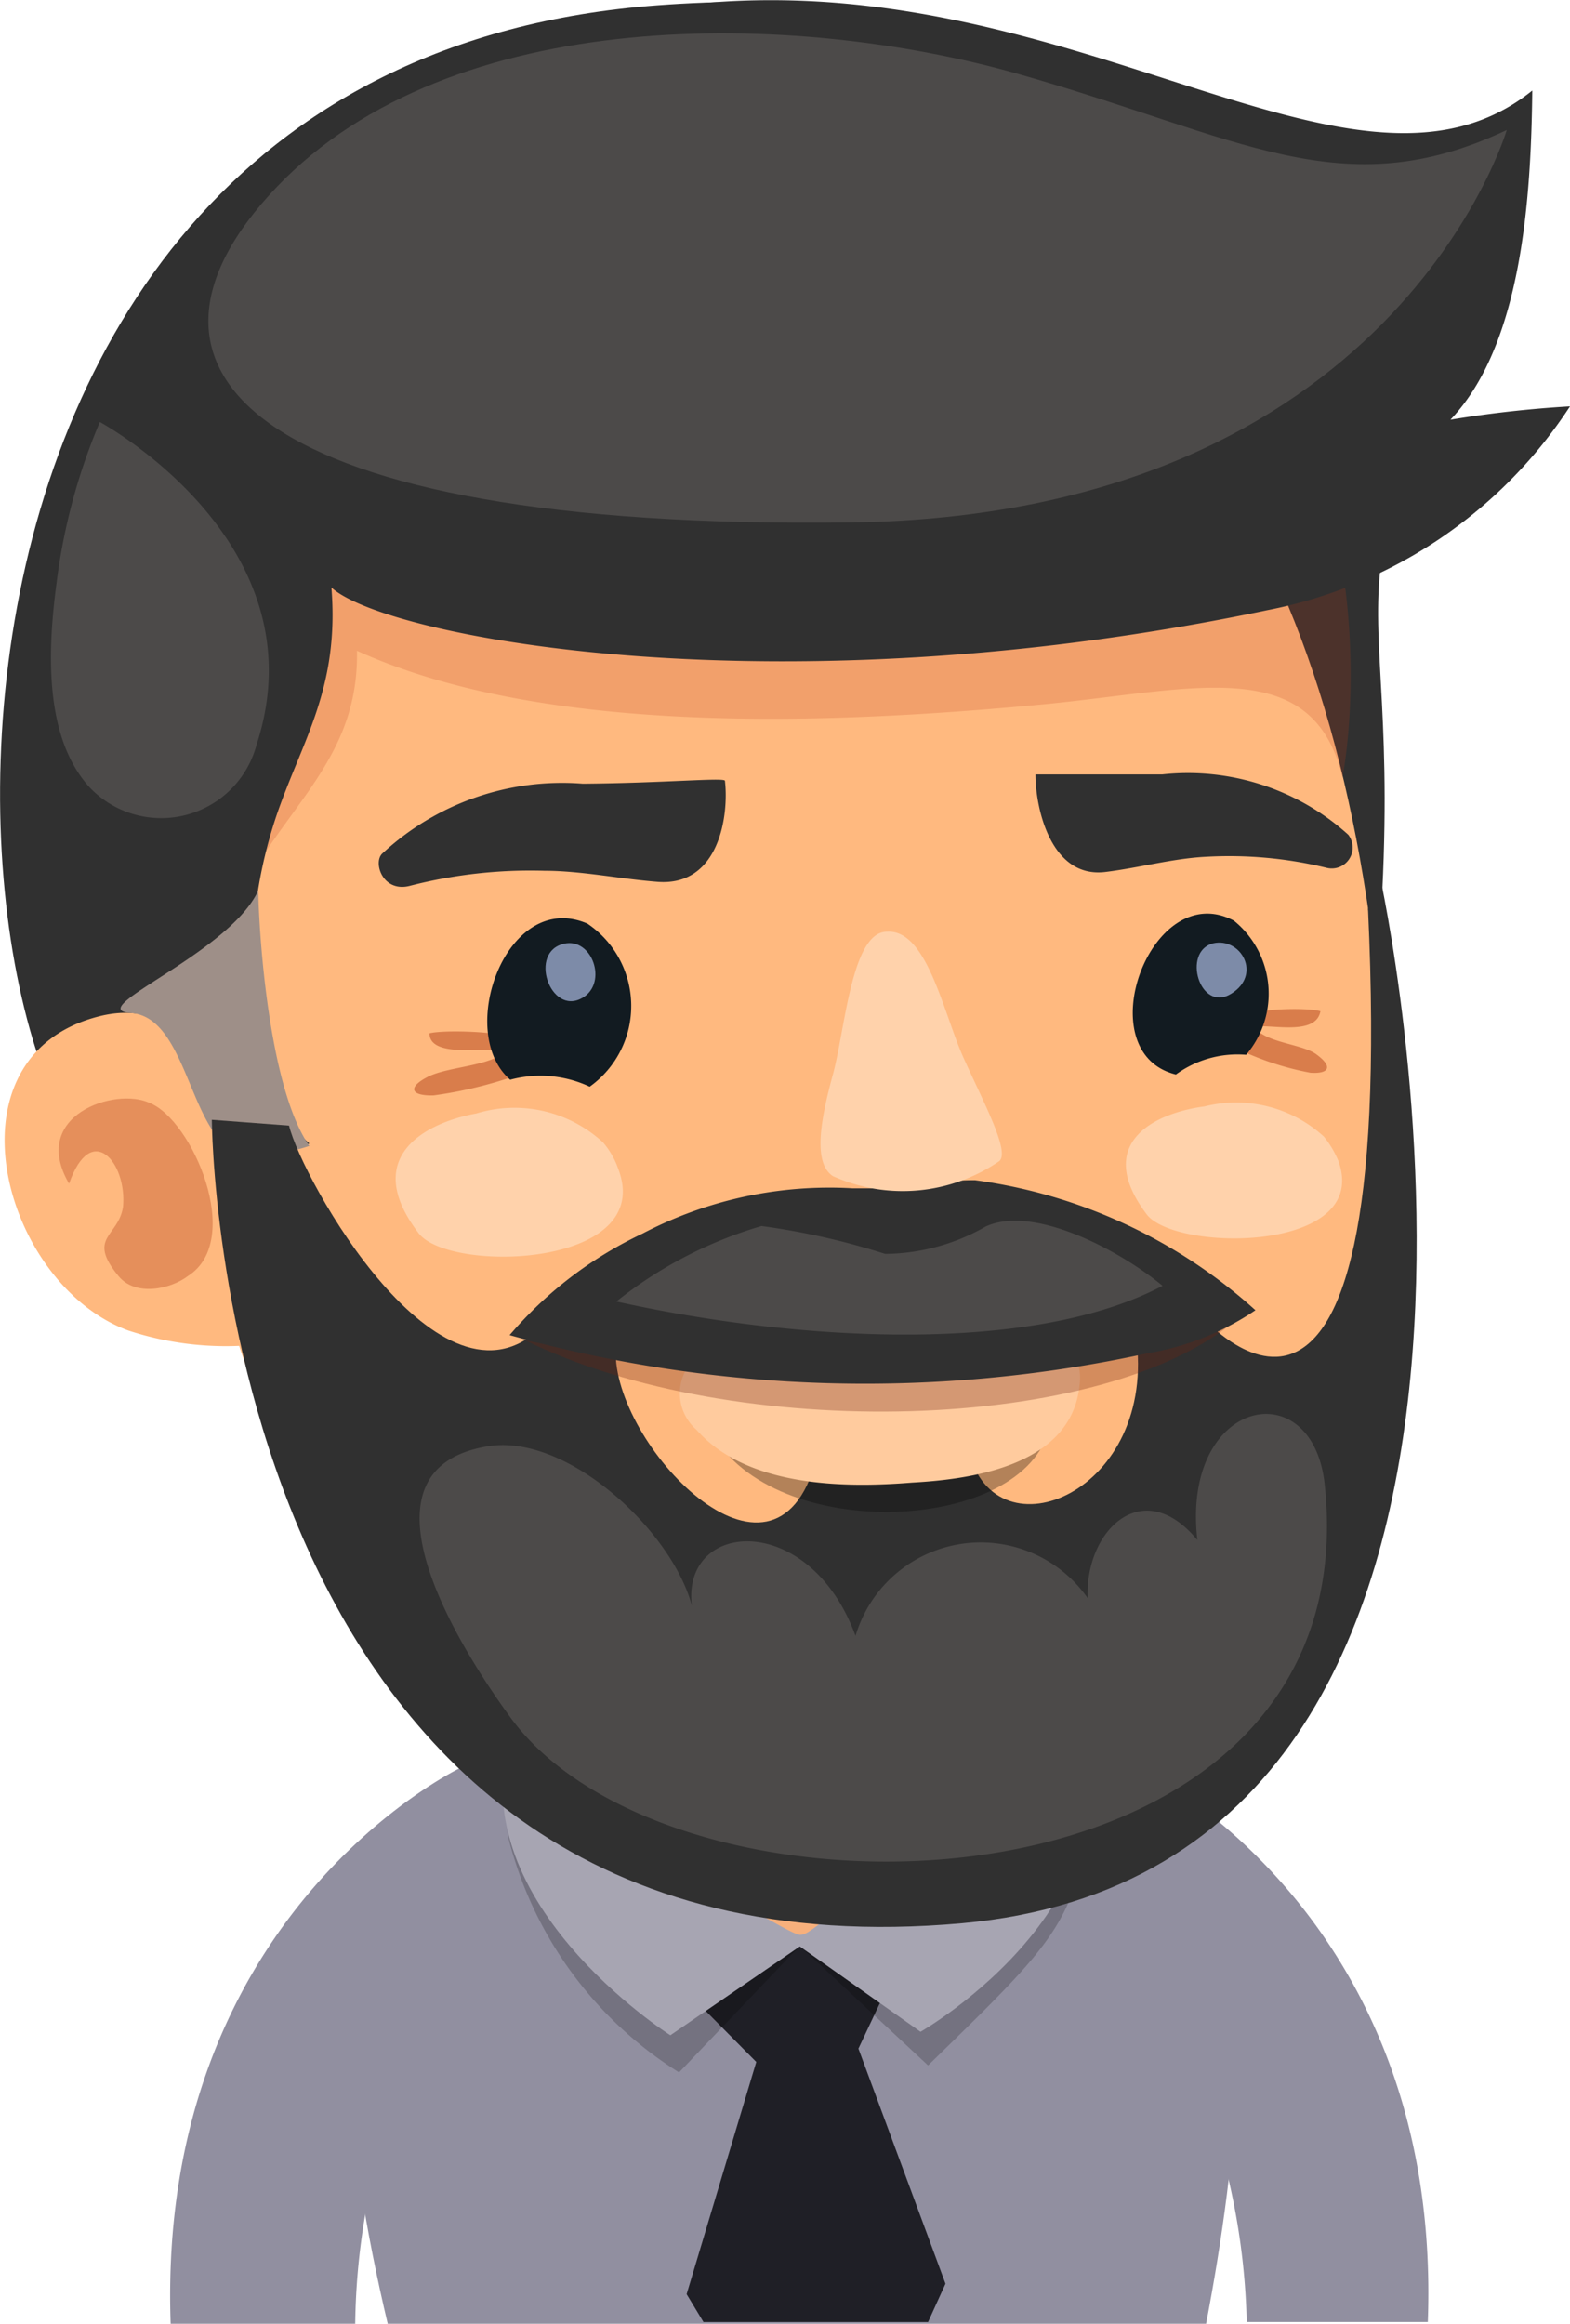 <svg id="레이어_1" data-name="레이어 1" xmlns="http://www.w3.org/2000/svg" viewBox="0 0 27.05 40.03">
  <defs>
    <style>
      .cls-1 {
        fill: #918fa0;
      }

      .cls-2 {
        fill: #1f1f26;
      }

      .cls-3, .cls-8 {
        opacity: 0.2;
      }

      .cls-4 {
        fill: #a7a5b2;
      }

      .cls-5 {
        fill: #f7b07c;
      }

      .cls-6 {
        fill: #303030;
      }

      .cls-7 {
        fill: #ffb97f;
      }

      .cls-8 {
        fill: #bf3c1b;
      }

      .cls-15, .cls-9 {
        fill: #b54319;
      }

      .cls-9 {
        opacity: 0.35;
      }

      .cls-10 {
        fill: #595655;
        opacity: 0.7;
      }

      .cls-11 {
        fill: #9e8f88;
      }

      .cls-12, .cls-14 {
        opacity: 0.3;
      }

      .cls-13 {
        fill: #ffcb9e;
      }

      .cls-14 {
        fill: #6e2210;
      }

      .cls-15 {
        opacity: 0.5;
      }

      .cls-16 {
        fill: #121b21;
      }

      .cls-17 {
        fill: #ffd2ab;
      }

      .cls-18 {
        fill: #7d8ba8;
      }
    </style>
  </defs>
  <title>1</title>
  <g>
    <path class="cls-1" d="M27.64,31.62c-1.53-3.53-11.09-3.9-13.93-.11-1.32,1.77-.88,5.44-.15,8.52h14.1C28.21,37.16,28.56,33.72,27.64,31.62Z" transform="translate(-6.88 0)"/>
    <path class="cls-2" d="M21.67,35.29l.66-1.4a1.75,1.75,0,0,0-2-.9,1.85,1.85,0,0,0-1.53,1.41l1.11,1.12-1.2,4L19,40h3.87l.3-.66Z" transform="translate(-6.88 0)"/>
    <path class="cls-1" d="M14.27,34.82l.55-4.37s-5.25,2.49-5,9.58H13A11.92,11.92,0,0,1,14.27,34.82Z" transform="translate(-6.88 0)"/>
    <path class="cls-1" d="M26.5,30.45l.55,4.37A12,12,0,0,1,28.36,40h3.12C31.74,32.94,26.5,30.45,26.5,30.45Z" transform="translate(-6.88 0)"/>
    <path class="cls-3" d="M15.65,31.7a6.69,6.69,0,0,0,2.93,4l2.08-2.18,2.21,2.06c2.11-2.06,2.57-2.47,2.74-4.26S15.07,29.21,15.65,31.7Z" transform="translate(-6.88 0)"/>
    <path class="cls-4" d="M15.71,29.8c-1,2.9,2.72,5.26,2.72,5.26l2.23-1.53L22.74,35s4.12-2.35,2.56-5.74C23.9,26.19,16.9,26.44,15.71,29.8Z" transform="translate(-6.88 0)"/>
    <path class="cls-5" d="M19,26.34a3.22,3.22,0,0,0-2.37,3,2.48,2.48,0,0,0,.67,2.23,4.58,4.58,0,0,0,1.81,1c.51.16,1.39.75,1.55.76s.36-.26.83-.5a4.55,4.55,0,0,0,2.07-1.6c.56-1.11,1.07-3.29,0-4.15A6.16,6.16,0,0,0,19,26.34Z" transform="translate(-6.88 0)"/>
    <g>
      <g>
        <path class="cls-6" d="M18.22.09C3.52,1.17,5.87,21.67,10.06,20.81c3.1-.64,6.15-1.5,9.22-2.25,2.86-.7,6-.14,9,.08,2.29.17,2.25-.81,2.38-2.67.23-3.48-.15-4.75,0-6.15C31.39,3.85,26.63-.53,18.22.09Z" transform="translate(-6.88 0)"/>
        <path class="cls-7" d="M18.7,4.45c-5.4,1-9.25,8.8-8.29,16.12.71,5.49,4.88,11.52,11.22,11.11s9.73-8.47,8.93-15.21C29.69,9.14,26.27,3,18.7,4.45Z" transform="translate(-6.88 0)"/>
        <path class="cls-7" d="M8.54,17.52c-2.66.72-1.61,4.61.55,5.4a5.38,5.38,0,0,0,2.14.25.43.43,0,0,0,0-.07c.32-.5-.23-3.09-.39-3.63C10.48,18.13,9.81,17.17,8.54,17.52Z" transform="translate(-6.88 0)"/>
        <path class="cls-8" d="M28.13,6.53a24.58,24.58,0,0,0-9-2C17,4.52,13.74,4.37,12,6c-1.39,1.27-1.51,3.64-1.6,5.4,0,.66-.05,5.76.34,4.66.71-2,2.33-2.75,2.29-4.85,3.11,1.41,7.79,1.31,11.86.92,2.56-.25,4.61-.88,5.12,1.26C30.36,11.47,30.17,7.35,28.13,6.53Z" transform="translate(-6.88 0)"/>
        <path class="cls-9" d="M9.46,19c-.59-.28-2.08.21-1.39,1.39.38-1.09,1-.37.93.4-.08.52-.63.52-.08,1.19.29.36.9.23,1.2,0C11.09,21.36,10.19,19.29,9.46,19Z" transform="translate(-6.88 0)"/>
        <path class="cls-6" d="M33.28,1.56c-3.45,2.77-9-3.37-16.91-1-10.75,3.23-6.75,14.65-6.7,16a6.89,6.89,0,0,0,1.09,3.14,2.58,2.58,0,0,0,1.45,0c-1-.91-1.34-3.37-.56-5.67.44-1.28,1.08-2.18.94-3.91.93.86,7.69,2.16,16.13.39A8.06,8.06,0,0,0,33.93,7a19.62,19.62,0,0,0-2.06.23C33.1,5.94,33.26,3.41,33.28,1.56Z" transform="translate(-6.88 0)"/>
        <path class="cls-10" d="M24.41,1.27C20.56.18,14.67.06,11.65,3.22S11.23,9.13,21.51,9c9.38-.11,11.33-6.76,11.33-6.76C30,3.58,28.25,2.36,24.41,1.27Z" transform="translate(-6.88 0)"/>
        <path class="cls-11" d="M9.13,17.45c.93.06,1,1.88,1.72,2.35a2.39,2.39,0,0,0,1.36-.06c-.7-1-.87-3.67-.88-4.4C10.83,16.43,8.28,17.39,9.13,17.45Z" transform="translate(-6.88 0)"/>
        <path class="cls-10" d="M8.6,7.27A10.35,10.35,0,0,0,7.86,10c-.15,1.11-.25,2.68.57,3.57a1.7,1.7,0,0,0,2.87-.74C12.44,9.34,8.6,7.27,8.6,7.27Z" transform="translate(-6.88 0)"/>
      </g>
      <g>
        <path class="cls-6" d="M30.45,15.66c.52,11.13-2.94,6.94-2.94,6.94L26.45,23c.39,2.71-2.42,3.86-2.88,2l-2.63.15c-.72,2.68-3.52-.29-3.45-1.9s-1.28-.39-1.28-.39c-1.74,1.71-4.13-2.55-4.35-3.47l-1.33-.1s.05,15,12.93,13.84c11-1,7.19-18.06,7.19-18.06Z" transform="translate(-6.88 0)"/>
        <path class="cls-12" d="M19.05,24.48c.84,2.08,5.22,2,5.86.27C23.43,25.28,20.2,25.53,19.05,24.48Z" transform="translate(-6.88 0)"/>
        <path class="cls-13" d="M23,23.4a12.75,12.75,0,0,1-3.3-.18.83.83,0,0,0-.82,1.41c.88,1,2.59,1,3.71.91.89-.05,2.75-.24,2.89-1.68C25.64,22.61,23.54,23.35,23,23.4Z" transform="translate(-6.88 0)"/>
        <path class="cls-14" d="M15.93,23.09c3.6,1.77,10,1.61,12.28-.38C25.36,23.27,18.72,23.66,15.93,23.09Z" transform="translate(-6.88 0)"/>
        <path class="cls-15" d="M14.28,17.8c0,.44,1,.23,1.32.3-.26.27-1,.27-1.35.45s-.3.33.1.32a7.24,7.24,0,0,0,1.76-.47C16.84,17.78,14.62,17.71,14.28,17.8Z" transform="translate(-6.88 0)"/>
        <path class="cls-15" d="M29.57,18.17c-.24-.19-.89-.2-1.08-.48.25-.06,1.06.17,1.14-.27-.28-.09-2.15-.06-1.6.56a5,5,0,0,0,1.43.5C29.79,18.5,29.84,18.37,29.57,18.17Z" transform="translate(-6.88 0)"/>
        <path class="cls-16" d="M17,15.91c-1.39-.6-2.28,1.87-1.33,2.69a2,2,0,0,1,1.37.12A1.71,1.71,0,0,0,17,15.91Z" transform="translate(-6.88 0)"/>
        <path class="cls-6" d="M22.62,20.47l-1.05,0a6.94,6.94,0,0,0-3.62.78A6.86,6.86,0,0,0,15.66,23a22.85,22.85,0,0,0,11,.31,4.65,4.65,0,0,0,1.85-.74,9,9,0,0,0-4.83-2.24A3.85,3.85,0,0,0,22.62,20.47Z" transform="translate(-6.88 0)"/>
        <path class="cls-17" d="M22.16,16.05c-.61,0-.72,1.69-.93,2.46s-.35,1.52,0,1.75A2.94,2.94,0,0,0,24.1,20c.18-.17-.27-1-.62-1.78S22.85,16,22.16,16.05Z" transform="translate(-6.88 0)"/>
        <path class="cls-16" d="M28.14,15.86c-1.43-.76-2.54,2.27-1,2.65a1.8,1.8,0,0,1,1.21-.34A1.62,1.62,0,0,0,28.14,15.86Z" transform="translate(-6.88 0)"/>
        <path class="cls-18" d="M16.55,16.27c-.57.19-.15,1.29.41.89C17.35,16.87,17.05,16.1,16.55,16.27Z" transform="translate(-6.88 0)"/>
        <path class="cls-18" d="M27.78,16.25c-.54.14-.23,1.2.31.87S28.26,16.14,27.78,16.25Z" transform="translate(-6.88 0)"/>
        <path class="cls-6" d="M26.91,13.34c-1.26,0-2.19,0-2.19,0,0,.59.27,1.8,1.21,1.68.57-.07,1.15-.23,1.71-.26a7.1,7.1,0,0,1,2.1.19.36.36,0,0,0,.37-.57A4.12,4.12,0,0,0,26.91,13.34Z" transform="translate(-6.88 0)"/>
        <path class="cls-6" d="M16.92,13.5a4.55,4.55,0,0,0-3.45,1.2c-.17.15,0,.68.47.56A8.33,8.33,0,0,1,16.26,15c.63,0,1.3.14,1.94.19,1.07.09,1.24-1.14,1.17-1.74C19.36,13.39,18.32,13.49,16.92,13.5Z" transform="translate(-6.88 0)"/>
        <path class="cls-17" d="M29.69,19.58a2.24,2.24,0,0,0-2.06-.52c-.84.11-1.92.62-1,1.85.47.66,3.88.68,3.31-.91A1.69,1.69,0,0,0,29.69,19.58Z" transform="translate(-6.88 0)"/>
        <path class="cls-17" d="M17.27,19.68a2.25,2.25,0,0,0-2.18-.5c-.88.16-2,.75-1,2.06.52.7,4.1.6,3.44-1.11A1.39,1.39,0,0,0,17.27,19.68Z" transform="translate(-6.88 0)"/>
        <path class="cls-10" d="M23.86,21.13a3.54,3.54,0,0,1-1.73.47A12.45,12.45,0,0,0,20,21.12a7.29,7.29,0,0,0-2.5,1.3c3.12.69,7.15.92,9.41-.27C26.15,21.52,24.67,20.75,23.86,21.13Z" transform="translate(-6.88 0)"/>
        <path class="cls-10" d="M27.51,26.53c-.94-1.14-1.94-.16-1.89,1a2.25,2.25,0,0,0-4,.65c-.79-2.16-3-2-2.82-.52-.34-1.29-2.17-3-3.55-2.74-2.42.43-.36,3.6.45,4.7,2.93,3.92,14.84,3.53,14-4.08C29.47,23.62,27.23,24.1,27.51,26.53Z" transform="translate(-6.88 0)"/>
      </g>
    </g>
  </g>
</svg>

